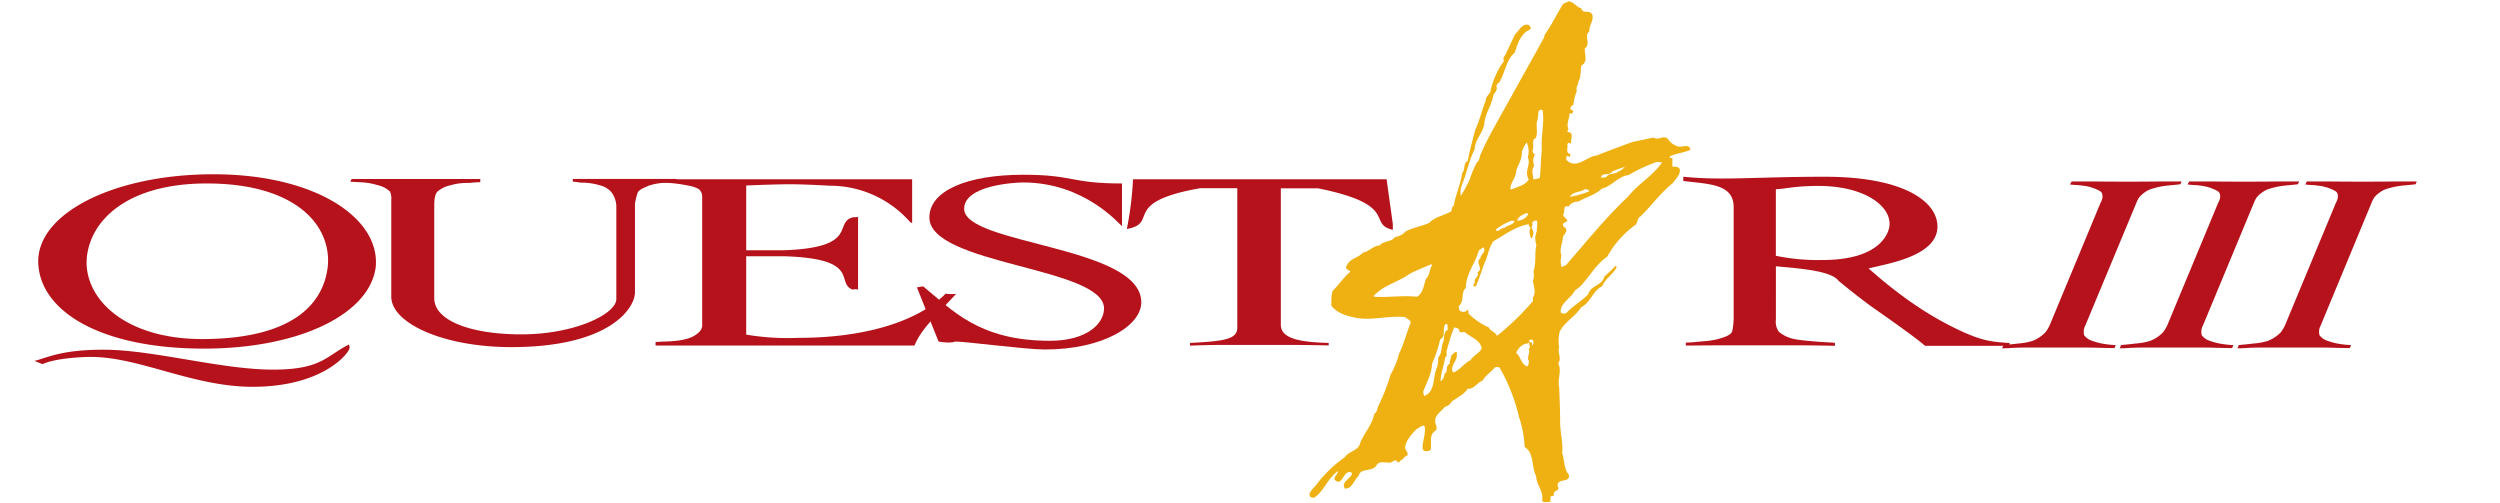 <svg id="Layer_1" data-name="Layer 1" xmlns="http://www.w3.org/2000/svg" xmlns:xlink="http://www.w3.org/1999/xlink" viewBox="0 0 502 101"><defs><style>.cls-1{fill:none;}.cls-2{clip-path:url(#clip-path);}.cls-3{fill:#eeb111;}.cls-4{fill:#b5121b;}</style><clipPath id="clip-path"><rect class="cls-1" width="502" height="101"/></clipPath></defs><title>Questar III</title><g class="cls-2"><path class="cls-3" d="M317.54,1.67c.3,1.31,1.61.1,2.21,1.31.3,1.21-.71,2.11-.6,3.32-1.21,1,.4,2.41-.91,3.42-.1,1.21.7,2.71-.7,3.42-.2.9,0,2.31-.6,3.22,0,.7-.6,1.11-.3,1.91a8.88,8.88,0,0,0-.7,2.81.76.76,0,0,0-.6.8.72.72,0,0,0,.6.3c-.1.2-.1.5-.3.6h-.5c.1,1-.71,2-.2,3.12a1.44,1.44,0,0,0-.2.6c1.61.1.4,1.71.8,2.51.1-.1-.8-.7-.8.1.1.6-.4,1.71.6,1.81l-.1.6a1.43,1.43,0,0,0-.6-.2.75.75,0,0,0,0,.9c2,1.81,3.92-.8,6-1,2.21-.9,4.73-1.81,7.14-2.71,1.51-.3,2.82-.6,4.32-.9.8.7,2-.6,2.81.3a3.59,3.59,0,0,0,1.81,1.41c.8.5,2.61-.7,2.71.8-1.31.5-2.61.7-3.82,1.11l-.4.3c.1.2.4.2.6.2v1.71c.6.1,1.21-.1,1.51.6.1,1.11-.91,2-1.51,2.81-2.62,2.11-4.12,4.42-6.44,6.64-.6.3-.5,1.11-.91,1.61a19.49,19.49,0,0,0-5.73,6.44c-2.21,1.51-3.42,3.82-5.13,5.63-.4.6-1.21.91-1.51,1.41-.8,1.41-2.81,2.31-2.71,4.12.2.3.6.3,1.11.2,1.31-1.51,3.12-2.41,4.42-3.82.5-1.81,2.82-1.71,3.22-3.52.7-.6,1.51-1.41,2.21-2.11.2-.1.2.1.3.2-.7,1.41-2.31,2.31-2.92,3.82-1.91.9-2.31,3.32-4.22,4.22-1.21,1.91-3.32,2.92-4.32,4.93a8.07,8.07,0,0,0-.1,3.12c-.4,1.11.6,2.21-.2,3.22.8,1.51-.2,3.22.2,4.73.1,2.71.2,4.83.2,7.54.1,2.11.6,3.82.4,5.73.5,1.41.3,3.12,1.31,4.32.5,1.81-2.41.6-2.21,2.31.7,1.11-1.21.8-.7,1.91-.3,0-.4.2-.7.1l-.1,1.21c-.6-.1-1.51.3-1.61-.4.3-1.81-1.21-3.12-1.21-4.83-1-1.81-.3-4.52-2.31-5.83a21.2,21.2,0,0,0-1.11-5.93,36.66,36.66,0,0,0-3.92-10,1.17,1.17,0,0,0-1,0c-.8,1-1.81,1.51-2.41,2.61-1.11.4-1.81,1.81-3,1.61-.7,1.21-2.21,1.81-3.22,2.61a1.83,1.83,0,0,1-1.31,1c-.8,1-2,1.61-2,2.92,0,.7.5,1.11.2,1.81-1.61.91-.8,2.61-1.11,4-.4.2-1.41.5-1.61-.3-.1-1.41.7-2.92.4-4.52-.5-.3-1.11.4-1.61.6-1.11,1.11-2.21,2.41-2.31,3.82.1.5.8,1,.4,1.51-.6.2-.8.8-1.31,1-.3.2-.2.5-.6.3-.5-.9-1.11.3-1.71.1-1,0-2.11-.4-2.61.7-1,1.21-3.12.3-3.52,2-.91.8-1.31,2.61-2.72,2.51-.9-1.21,1.11-2,1.41-2.92-.1-.2-.1-.4-.3-.4-1.61-.2-1.61,3.12-3.22,1.51-.1-.6.71-1.11.71-1.71-2.11,1.51-2.72,3.92-4.73,5.33-.6.1-1-.1-1-.7.3-.91,1.21-1.51,1.71-2.31a26.19,26.19,0,0,1,5.43-5.13c.71-1.11,2.21-1.11,2.92-2.41.6-2.11,2.51-3.82,2.92-6.23.7-.4.6-1.21.91-1.71a42.14,42.14,0,0,0,2.41-6.23A16.16,16.16,0,0,0,280.94,71c1-2,1.41-4,2.31-6.13.1-.6-.7-.8-1.11-1.21-3.32-.3-6.54.7-9.65.2-1.91-.4-3.72-.8-5.13-2.41a10.4,10.4,0,0,1,.2-3c1.31-1.31,2.21-2.71,3.62-3.92-.3-.3-1.21-.5-.8-1.11.7-1.61,2.21-1.51,3.32-2.72,1.11-.1,2.11-1.41,3.32-1.41.8-1,2.31-.6,3.12-1.71a3.35,3.35,0,0,0,2.11-1.11c1.51-.8,3.12-1,4.73-1.71,1.11-1.21,3-1.51,4.42-2.31.2-.3,0-.91.5-1.11.4-2.31,1.41-4.32,1.71-6.64.7-.6.1-1.81,1.11-2.41.4-2.11,1-4.22,1.51-6.23.91-1.91,1.31-3.92,2.11-5.83-.1-.6.5-1.11.9-1.71A16.4,16.4,0,0,1,302,12.23c-.4-.8.4-1.11.5-1.71l1.71-3.62c.8-.7,1.41-2.21,2.71-1.91.3.2.71.7.2,1-1.71.7-2.41,2.82-2.92,4.52-1.71,1.51-1.91,3.72-2.92,5.63-.1.5-.8.6-.8,1.21.3.7-.3,1.21-.6,1.71-.3,2-1.61,3.62-1.81,5.63S296.12,28,296.12,30c-1.21,2.21-1.51,4.63-2.51,6.94a4.86,4.86,0,0,0-.3,2.41,25.8,25.8,0,0,0,1.81-3.32,18.56,18.56,0,0,1,1.51-3.52c.5-.3.4-.8.6-1.31A58.81,58.81,0,0,1,300,25.61c3.32-6,6.74-12.07,10.06-18.1l.1-.5c1.41-2,2.41-4.12,3.72-6.23L315,.27c1,.1,1.51,1.11,2.51,1.41Zm-8.65,20.91a7,7,0,0,1-.3,2c-.1,1,.2,2.31-.2,3.12-1,.4-.2,1.81-.7,2.61.2.2.1.7.6.6a2.56,2.56,0,0,0-.2,2.41c-.7.7-.2,1.91-.2,2.71a6.13,6.13,0,0,0,1.31-.3c.2-2,.2-3.82.4-5.63-.2-2.71.5-5.13.2-7.54.1-.91-.9-.5-.9,0Zm-2.31,6a6.92,6.92,0,0,0-1,1.91c.1,1.41-.7,2.51-1.11,3.72,0,1.41-1.11,2.31-1.21,3.72a.45.45,0,0,0,.5,0c1.11-.5,2.51-.7,3.22-1.91-1-1.61.5-2.92-.2-4.42a4.51,4.51,0,0,0-.2-3Zm26.14,3.92A32.48,32.48,0,0,0,327,35.16c-2,.2-3.32,2.21-5.33,2.71-1.41,1.31-3.22,1.71-4.73,2.61a2.35,2.35,0,0,0-2,1c-1.31-.4-.5,1.11-1.11,1.61.2.5.7.8.91,1.21-.2.3-.5.3-.7.5-.4.2-.1.8.3,1,.5.6-.2,1.21-.5,1.71,0,1.21-.8,2.51-.3,3.82a4.51,4.51,0,0,0,0,2.31l.91-.4c4.12-4.73,8-9.55,12.57-13.88,2-2.51,4.73-3.92,6.74-6.74l-1-.1Zm-8.95,1.91c-.6,1-2,.1-2.31,1.21a1.33,1.33,0,0,0,1.21-.2c.4-.7,1.61-.4,2.21-.91a5.06,5.06,0,0,0,1.41-1,25.18,25.18,0,0,0-2.51.9ZM318.24,38c-1,.7-2.41.4-3,1.51a17.47,17.47,0,0,0,3.92-1.11,1,1,0,0,0-.91-.4ZM306.48,42.8c-.8.3-1.71.8-1.81,1.51A2.5,2.5,0,0,0,306.88,43c-.1-.2-.4-.2-.4-.2Zm2,1.41c-.3.2-1.11.2-.7.91-.6.7.3,1.11.1,1.91-.1.3-.1.8-.5.8-.1-.5-.5-1.51,0-2.11-.3,0-.3-.5-.5-.7-2.61.5-4.72,2.11-7,3.42-1,1.41-1.11,3.12-1.91,4.63-.5,1.51-1,3-1.61,4.42-.2,0-.4.1-.5-.1s.2-.4.3-.7c-.3-.91,1-1.11.5-2,1.41-.8-.6-1.91.6-2.82,0-.8,1.31-1.31.6-2.21l-.9.6c-.71,2.61-2.62,4.73-2.62,7.54-1.11,1-.2,2.71-1.41,3.62,0,.4,0,1,.5,1.11a1,1,0,0,0,1.31-.4,1.19,1.19,0,0,1,.1.8,13.71,13.71,0,0,0,4.12,2.82c.3.8,1.41.9,1.61,1.71a53,53,0,0,0,7.24-7v-.7c.7-1.11.1-2.41,0-3.42a2.86,2.86,0,0,0,.1-1.81c.6-1.61.2-3.72.6-5.33a3.87,3.87,0,0,1,.1-2.82c-.1-.7.3-1.61-.1-2.11Zm-4.93.1a11.12,11.12,0,0,0-3.22,1.81c.6.8.9-.5,1.71-.3.6-.6,1.71-.6,2.11-1.41l-.6-.1Zm-16.19,8.75c-1.51.7-3,1.21-4.42,2-2.21,1.61-5.23,2.21-7.14,4.42l.2.1c2.51.2,5.63-.3,8.55,0,1.31-.8,1.31-2.41,1.81-3.62.8-.8.6-1.71,1.21-2.71l-.2-.2Zm2.92,12c-.8.91.2,2.41-1.11,3.12A24.71,24.71,0,0,1,287.57,73c-.1,2.21-1.11,3.72-1.81,5.73l.2.8c2.31-.9,1.71-3.72,2.51-5.53a5.14,5.14,0,0,0,.3-2.21c.9-.9.5-2.11,1.11-3.32.1-.7,0-1.91.9-2.31-.3-.3.2-1.21-.5-1.11Zm1.71.7a32.38,32.38,0,0,0-1.41,4.42c-.4.7.3,1.11-.4,1.61-.2,1.61-.91,3.22-.91,4.73h.1c.4-.4.8-1,.6-1.41,1-.5.1-1.61,1.21-2.11-.3-.5.3-1,.2-1.61.4-.2.6-.8,1.21-.7a.36.36,0,0,1-.1.2c.4,1.51-1.51,2.51-.7,3.92,1.41-.5,2.21-1.91,3.52-2.51.5-.91,1.71-1.31,2.21-2.31-.2-1.71-2.31-2.31-3.42-3.32-.6,0-1.11.3-1.11-.5a1.29,1.29,0,0,0-1-.4Zm15.08,2.61c.2.8-.7.5-1.11.8a3.1,3.1,0,0,0-1.51,1.71c.9.7.9,2,2,2.61.6.3.4-.6.6-.91-.6-.9.3-1.61-.1-2.51.7-.5-.4-1.21.4-1.41.4.1.2.5.4.7.3-.5.2-1.61-.7-1Z"/><path class="cls-1" d="M317.54,1.67c.3,1.31,1.61.1,2.21,1.31.3,1.21-.71,2.11-.6,3.32-1.21,1,.4,2.41-.91,3.42-.1,1.21.7,2.71-.7,3.42-.2.9,0,2.31-.6,3.22,0,.7-.6,1.11-.3,1.91a8.88,8.88,0,0,0-.7,2.81.76.76,0,0,0-.6.8.72.72,0,0,0,.6.3c-.1.2-.1.5-.3.6h-.5c.1,1-.71,2-.2,3.12a1.44,1.44,0,0,0-.2.6c1.61.1.4,1.71.8,2.51.1-.1-.8-.7-.8.1.1.6-.4,1.71.6,1.81l-.1.6a1.43,1.43,0,0,0-.6-.2.75.75,0,0,0,0,.9c2,1.81,3.92-.8,6-1,2.21-.9,4.73-1.81,7.14-2.71,1.51-.3,2.82-.6,4.32-.9.8.7,2-.6,2.81.3a3.59,3.59,0,0,0,1.81,1.41c.8.5,2.61-.7,2.71.8-1.31.5-2.61.7-3.82,1.11l-.4.3c.1.2.4.2.6.2v1.71c.6.1,1.21-.1,1.51.6.1,1.11-.91,2-1.51,2.81-2.62,2.11-4.12,4.42-6.44,6.64-.6.3-.5,1.11-.91,1.61a19.49,19.49,0,0,0-5.73,6.44c-2.21,1.51-3.42,3.82-5.13,5.63-.4.6-1.21.91-1.51,1.41-.8,1.41-2.81,2.31-2.71,4.12.2.3.6.3,1.11.2,1.31-1.51,3.12-2.41,4.42-3.82.5-1.81,2.82-1.71,3.22-3.52.7-.6,1.51-1.41,2.21-2.11.2-.1.2.1.3.2-.7,1.41-2.31,2.31-2.92,3.82-1.91.9-2.31,3.32-4.22,4.22-1.21,1.91-3.32,2.92-4.32,4.93a8.07,8.07,0,0,0-.1,3.12c-.4,1.11.6,2.21-.2,3.22.8,1.51-.2,3.22.2,4.73.1,2.71.2,4.83.2,7.54.1,2.11.6,3.82.4,5.73.5,1.41.3,3.12,1.31,4.32.5,1.81-2.41.6-2.21,2.31.7,1.11-1.21.8-.7,1.91-.3,0-.4.2-.7.1l-.1,1.21c-.6-.1-1.51.3-1.61-.4.3-1.81-1.21-3.12-1.21-4.83-1-1.81-.3-4.52-2.31-5.83a21.2,21.2,0,0,0-1.11-5.93,36.66,36.66,0,0,0-3.92-10,1.17,1.17,0,0,0-1,0c-.8,1-1.81,1.51-2.41,2.61-1.11.4-1.81,1.81-3,1.61-.7,1.21-2.21,1.81-3.22,2.61a1.83,1.83,0,0,1-1.31,1c-.8,1-2,1.61-2,2.92,0,.7.5,1.11.2,1.81-1.61.91-.8,2.61-1.11,4-.4.2-1.41.5-1.61-.3-.1-1.41.7-2.92.4-4.52-.5-.3-1.11.4-1.61.6-1.11,1.11-2.21,2.41-2.31,3.82.1.5.8,1,.4,1.51-.6.2-.8.8-1.31,1-.3.2-.2.5-.6.3-.5-.9-1.11.3-1.71.1-1,0-2.11-.4-2.61.7-1,1.21-3.12.3-3.52,2-.91.8-1.31,2.61-2.72,2.51-.9-1.21,1.11-2,1.41-2.92-.1-.2-.1-.4-.3-.4-1.61-.2-1.61,3.12-3.22,1.51-.1-.6.71-1.11.71-1.71-2.11,1.51-2.72,3.92-4.73,5.33-.6.1-1-.1-1-.7.3-.91,1.21-1.51,1.71-2.31a26.19,26.19,0,0,1,5.43-5.13c.71-1.11,2.21-1.11,2.92-2.41.6-2.11,2.51-3.82,2.92-6.23.7-.4.6-1.21.91-1.71a42.14,42.14,0,0,0,2.41-6.23A16.16,16.16,0,0,0,280.94,71c1-2,1.41-4,2.31-6.13.1-.6-.7-.8-1.11-1.21-3.32-.3-6.54.7-9.65.2-1.91-.4-3.72-.8-5.13-2.41a10.4,10.4,0,0,1,.2-3c1.31-1.31,2.21-2.71,3.62-3.92-.3-.3-1.21-.5-.8-1.11.7-1.61,2.21-1.51,3.32-2.72,1.11-.1,2.11-1.41,3.32-1.41.8-1,2.31-.6,3.12-1.71a3.35,3.35,0,0,0,2.11-1.11c1.51-.8,3.12-1,4.73-1.71,1.11-1.21,3-1.51,4.42-2.31.2-.3,0-.91.5-1.11.4-2.31,1.41-4.32,1.71-6.64.7-.6.1-1.81,1.11-2.41.4-2.11,1-4.22,1.51-6.23.91-1.91,1.31-3.92,2.11-5.83-.1-.6.5-1.11.9-1.71A16.4,16.4,0,0,1,302,12.23c-.4-.8.4-1.11.5-1.71l1.71-3.62c.8-.7,1.41-2.21,2.71-1.91.3.2.71.7.2,1-1.71.7-2.41,2.82-2.92,4.52-1.71,1.51-1.91,3.72-2.92,5.63-.1.5-.8.6-.8,1.21.3.7-.3,1.21-.6,1.71-.3,2-1.61,3.62-1.81,5.63S296.12,28,296.12,30c-1.21,2.21-1.51,4.63-2.51,6.94a4.86,4.86,0,0,0-.3,2.41,25.8,25.8,0,0,0,1.81-3.32,18.56,18.56,0,0,1,1.51-3.52c.5-.3.4-.8.6-1.31A58.81,58.81,0,0,1,300,25.61c3.32-6,6.74-12.07,10.06-18.1l.1-.5c1.41-2,2.41-4.12,3.72-6.23L315,.27c1,.1,1.51,1.11,2.51,1.41Z"/><path class="cls-1" d="M308.89,22.59a7,7,0,0,1-.3,2c-.1,1,.2,2.31-.2,3.12-1,.4-.2,1.81-.7,2.61.2.2.1.7.6.6a2.56,2.56,0,0,0-.2,2.41c-.7.7-.2,1.91-.2,2.71a6.13,6.13,0,0,0,1.31-.3c.2-2,.2-3.82.4-5.63-.2-2.71.5-5.13.2-7.54.1-.91-.9-.5-.9,0Z"/><path class="cls-1" d="M306.58,28.62a6.92,6.92,0,0,0-1,1.91c.1,1.41-.7,2.51-1.11,3.72,0,1.41-1.11,2.31-1.21,3.72a.45.45,0,0,0,.5,0c1.11-.5,2.51-.7,3.22-1.91-1-1.61.5-2.92-.2-4.42a4.51,4.51,0,0,0-.2-3Z"/><path class="cls-1" d="M332.72,32.54A32.48,32.48,0,0,0,327,35.16c-2,.2-3.32,2.21-5.33,2.71-1.41,1.31-3.22,1.71-4.73,2.61a2.35,2.35,0,0,0-2,1c-1.31-.4-.5,1.11-1.11,1.61.2.5.7.8.91,1.21-.2.3-.5.3-.7.5-.4.2-.1.8.3,1,.5.6-.2,1.21-.5,1.71,0,1.21-.8,2.51-.3,3.82a4.51,4.51,0,0,0,0,2.31l.91-.4c4.12-4.73,8-9.55,12.57-13.88,2-2.51,4.73-3.92,6.74-6.74l-1-.1Z"/><path class="cls-1" d="M323.77,34.45c-.6,1-2,.1-2.31,1.21a1.33,1.33,0,0,0,1.21-.2c.4-.7,1.61-.4,2.21-.91a5.06,5.06,0,0,0,1.41-1,25.18,25.18,0,0,0-2.51.9Z"/><path class="cls-1" d="M318.24,38c-1,.7-2.41.4-3,1.51a17.47,17.47,0,0,0,3.92-1.11,1,1,0,0,0-.91-.4Z"/><path class="cls-1" d="M306.48,42.8c-.8.3-1.71.8-1.81,1.51A2.5,2.5,0,0,0,306.88,43c-.1-.2-.4-.2-.4-.2Z"/><path class="cls-1" d="M308.49,44.21c-.3.2-1.11.2-.7.91-.6.7.3,1.11.1,1.91-.1.3-.1.8-.5.8-.1-.5-.5-1.51,0-2.11-.3,0-.3-.5-.5-.7-2.61.5-4.72,2.11-7,3.42-1,1.41-1.11,3.12-1.91,4.63-.5,1.51-1,3-1.61,4.42-.2,0-.4.1-.5-.1s.2-.4.3-.7c-.3-.91,1-1.11.5-2,1.41-.8-.6-1.91.6-2.82,0-.8,1.31-1.31.6-2.21l-.9.6c-.71,2.61-2.62,4.73-2.62,7.54-1.11,1-.2,2.71-1.41,3.62,0,.4,0,1,.5,1.11a1,1,0,0,0,1.31-.4,1.19,1.19,0,0,1,.1.8,13.71,13.71,0,0,0,4.12,2.82c.3.8,1.41.9,1.61,1.71a53,53,0,0,0,7.24-7v-.7c.7-1.11.1-2.41,0-3.42a2.86,2.86,0,0,0,.1-1.81c.6-1.61.2-3.72.6-5.33a3.87,3.87,0,0,1,.1-2.82c-.1-.7.3-1.61-.1-2.11Z"/><path class="cls-1" d="M303.56,44.31a11.12,11.12,0,0,0-3.22,1.81c.6.8.9-.5,1.71-.3.6-.6,1.71-.6,2.11-1.41l-.6-.1Z"/><path class="cls-1" d="M287.37,53.05c-1.51.7-3,1.21-4.42,2-2.21,1.61-5.23,2.21-7.14,4.42l.2.1c2.51.2,5.63-.3,8.55,0,1.31-.8,1.31-2.41,1.81-3.62.8-.8.6-1.71,1.21-2.71l-.2-.2Z"/><path class="cls-1" d="M290.29,65c-.8.91.2,2.41-1.11,3.12A24.71,24.71,0,0,1,287.57,73c-.1,2.21-1.11,3.72-1.81,5.73l.2.8c2.31-.9,1.71-3.72,2.51-5.53a5.14,5.14,0,0,0,.3-2.21c.9-.9.5-2.11,1.11-3.32.1-.7,0-1.91.9-2.31-.3-.3.2-1.21-.5-1.11Z"/><path class="cls-1" d="M292,65.72a32.38,32.38,0,0,0-1.41,4.42c-.4.7.3,1.11-.4,1.61-.2,1.61-.91,3.22-.91,4.73h.1c.4-.4.8-1,.6-1.41,1-.5.1-1.61,1.21-2.11-.3-.5.3-1,.2-1.61.4-.2.6-.8,1.21-.7a.36.36,0,0,1-.1.2c.4,1.51-1.51,2.51-.7,3.92,1.41-.5,2.21-1.91,3.52-2.51.5-.91,1.71-1.31,2.21-2.31-.2-1.71-2.31-2.31-3.42-3.32-.6,0-1.11.3-1.11-.5a1.29,1.29,0,0,0-1-.4Z"/><path class="cls-1" d="M307.08,68.34c.2.8-.7.5-1.11.8a3.1,3.1,0,0,0-1.51,1.71c.9.7.9,2,2,2.61.6.3.4-.6.6-.91-.6-.9.3-1.61-.1-2.51.7-.5-.4-1.21.4-1.41.4.1.2.5.4.7.3-.5.2-1.61-.7-1Z"/><path class="cls-4" d="M70.07,69.18a1.39,1.39,0,0,1,.12.7c0,.85-5.12,7.79-19.47,7.79-12,0-22.71-6-32.45-6-1.87,0-7.11.25-9.73,1.45l-1.62-.65c2.62-.65,5.37-2.25,13.85-2.25,10,0,23.59,4,34.07,4C64.58,74.22,65.46,71.48,70.07,69.18ZM41.87,35c21-.3,34.57,8.63,33.57,18.67C74.19,63.14,60,70,41,70c-21.59,0-33.45-8-33.32-17.77C7.92,42.73,22.77,35.24,41.87,35ZM17.41,52C16.91,59.9,25,68.28,41.25,68.08c18-.2,23.84-7.39,24.59-14.77C66.46,45.22,59.47,37,42,36.84,25.65,36.69,18,44.23,17.41,52Z"/><path class="cls-4" d="M70.61,35.94s3.74,0,6.12,0H90.2c3.62,0,6.24,0,6.24,0v.65s-1,0-2.25.15a11.88,11.88,0,0,0-3.87.5,5.62,5.62,0,0,0-2.5,1.25c-.62.7-.62,2-.62,3.19V59.9c0,4.44,7.24,7.24,17.47,7.24,10.86,0,19.09-4.14,19.09-7.09V41.48a4.89,4.89,0,0,0-1-2.9,4.37,4.37,0,0,0-2.25-1.35,12.46,12.46,0,0,0-3.87-.55,13.67,13.67,0,0,0-1.62-.2v-.55s4,0,6.49,0h10.11c2.37,0,4.24,0,4.24,0v.5s-1,.1-2.12.25a13,13,0,0,0-3.49.6c-.75.4-2,.7-2.25,1.55a11.26,11.26,0,0,0-.5,2.15V58.7c0,3.14-5,11-24.84,11-13.6,0-24.09-4.79-24.09-10.13V40.13a3.48,3.48,0,0,0-.25-1.65,5.1,5.1,0,0,0-2.5-1.3,13.65,13.65,0,0,0-3.87-.6c-1-.05-1.62-.1-1.62-.1Z"/><path class="cls-4" d="M131.87,36h51.29v8.78l-.37-.15a21.46,21.46,0,0,0-16.22-7.34S161.7,37,158.7,37c-3.37,0-8.86.25-8.86.25v13h7.49c15.23-.5,10-5.49,13.85-6.59.37-.1.75,0,1.12-.1V58.15a2.44,2.44,0,0,0-1.12,0c-3.49-1.4,1.87-6.19-13.6-6.69h-7.74V67.19a50.33,50.33,0,0,0,10.48.65c14.73,0,24.71-3.94,29.58-8.88A7.57,7.57,0,0,0,192,59c-4.37,4.69-7.11,7.24-8.36,10.38h-52v-.7c1.25-.1,2.87-.1,3.62-.2a12.9,12.9,0,0,0,3-.55,5.29,5.29,0,0,0,2.12-1.25A2,2,0,0,0,141,65V39.48a1.94,1.94,0,0,0-.75-1.55,6.7,6.7,0,0,0-2-.65,27.44,27.44,0,0,0-4-.55c-2.75-.25-2.37-.15-2.37-.15Z"/><path class="cls-4" d="M205.46,35.09c10.23,0,9.36,1.75,19.84,1.75v8.58c-.5-.35-7.49-8.78-19.84-8.78-1.87,0-11.86.6-11.86,5.29,0,7.24,35.57,7.39,35.57,18.77,0,4.74-7.74,9.48-19.34,9.48-3.87,0-15.85-1.6-18-1.6,0,0-.87.45-3.37,0L184.12,57.7l1.25-.2c5.87,4.79,11.23,10.93,25.46,10.93,7.49,0,10.86-3.49,10.86-6.49,0-8.33-35.07-8.73-35.07-18.27C186.61,38.29,194.22,35.09,205.46,35.09Z"/><path class="cls-4" d="M227.51,36h50.92l1.25,9v1.15c-5.24-1.2,1.5-5-15-8.33h-7.49v27.4c0,2.75,3.75,3.49,9.61,3.64v.5s-4.62-.1-7.49-.1c-4,0-9.11,0-13.35,0-4,0-7,.15-7,.15v-.55c7-.35,9.49-.75,9.49-3.1V37.79H241c-16.1,2.84-8.11,7-14.73,8.19A67.18,67.18,0,0,0,227.51,36Z"/><path class="cls-4" d="M366.45,35.49c15.85,0,22.59,5,22.59,10,0,6.14-10.73,7.54-13.85,8.43.87.6,7.24,6.74,16,11.28,6.74,3.49,8.74,3.39,12.36,3.69a.77.77,0,0,0,0,.55h-17c-2-1.75-7.49-5.59-10.48-7.69-2.12-1.5-5.74-4.39-6.86-5.34-1.5-2-7.24-2.45-12.61-2.94V64.19a3.37,3.37,0,0,0,.62,2.45,6.86,6.86,0,0,0,3.12,1.45c1.25.25,2.75.35,4.37.5,1.25.1,2.5.15,3.75.25v.6s-3.87-.1-8.74-.1c-4.24,0-9.11,0-13.1,0-3.12,0-8.11.05-8.11.05v-.6c1.12,0,2.25-.15,3.37-.25a17,17,0,0,0,2.87-.4c1.25-.35,3-.8,3.12-1.8a14.22,14.22,0,0,0,.25-2.54V41.58c0-4.64-4.87-4.59-10.11-5.24v-.85C346,36.29,352.59,35.49,366.45,35.49ZM356.59,38V51.36a41.63,41.63,0,0,0,9.36.85c11.73,0,13.48-5.54,13.48-7.24,0-3.89-5.37-7.64-14.35-7.64C360.33,37.34,358.46,37.94,356.59,38Z"/><path class="cls-4" d="M416,36.44s2.77,0,4.67,0c4,.05,9.16.05,12.78,0,2.5,0,4.61,0,4.61,0l-.23.55c-1,.15-2,.2-2.82.3a15.77,15.77,0,0,0-3.31.75,6,6,0,0,0-2.16,1.6,6.48,6.48,0,0,0-.58,1.15L418.74,65.34a2.64,2.64,0,0,0-.23,2,3.47,3.47,0,0,0,1.2.95,15.58,15.58,0,0,0,2.13.65,19.41,19.41,0,0,0,3,.35l-.25.6c-2.18,0-3.65-.1-5.75-.1-3.69,0-8.57,0-12.16,0-2.7,0-3,.15-4.66.15l.27-.65c.94-.1,2.18-.2,2.82-.3a13.43,13.43,0,0,0,2.9-.5,7,7,0,0,0,2.74-1.8,7.39,7.39,0,0,0,1-1.8l10.06-24.21a2.65,2.65,0,0,0,.38-1.15c0-.7-.18-1-.68-1.25a8.93,8.93,0,0,0-3.28-1c-.84-.15-1.75-.1-2.59-.25Z"/><path class="cls-4" d="M439.6,36.44s2.77,0,4.67,0c4,.05,9.16.05,12.78,0,2.5,0,4.61,0,4.61,0l-.23.55c-1,.15-2,.2-2.82.3a15.73,15.73,0,0,0-3.31.75,6,6,0,0,0-2.16,1.6,6.41,6.41,0,0,0-.58,1.15L442.36,65.34a2.63,2.63,0,0,0-.23,2,3.46,3.46,0,0,0,1.2.95,15.47,15.47,0,0,0,2.13.65,19.41,19.41,0,0,0,3,.35l-.25.6c-2.18,0-3.65-.1-5.75-.1-3.69,0-8.57,0-12.16,0-2.7,0-3,.15-4.66.15l.27-.65c.94-.1,2.18-.2,2.82-.3a13.42,13.42,0,0,0,2.9-.5,7,7,0,0,0,2.74-1.8,7.48,7.48,0,0,0,1-1.8l10.06-24.21a2.66,2.66,0,0,0,.38-1.15c0-.7-.18-1-.68-1.25a8.94,8.94,0,0,0-3.28-1c-.84-.15-1.76-.1-2.59-.25Z"/><path class="cls-4" d="M463.22,36.44s2.77,0,4.67,0c4,.05,9.17.05,12.78,0,2.5,0,4.61,0,4.61,0l-.23.55c-1,.15-2,.2-2.82.3a15.73,15.73,0,0,0-3.31.75,6,6,0,0,0-2.16,1.6,6.43,6.43,0,0,0-.58,1.15L466,65.34a2.63,2.63,0,0,0-.23,2,3.47,3.47,0,0,0,1.2.95,15.52,15.52,0,0,0,2.13.65,19.42,19.42,0,0,0,3,.35l-.25.6c-2.18,0-3.65-.1-5.75-.1-3.69,0-8.57,0-12.16,0-2.7,0-3,.15-4.66.15l.27-.65c.94-.1,2.18-.2,2.82-.3a13.43,13.43,0,0,0,2.9-.5,7,7,0,0,0,2.74-1.8,7.42,7.42,0,0,0,1-1.8l10.06-24.21a2.65,2.65,0,0,0,.38-1.15c0-.7-.18-1-.68-1.25a8.93,8.93,0,0,0-3.28-1c-.84-.15-1.76-.1-2.59-.25Z"/></g></svg>
